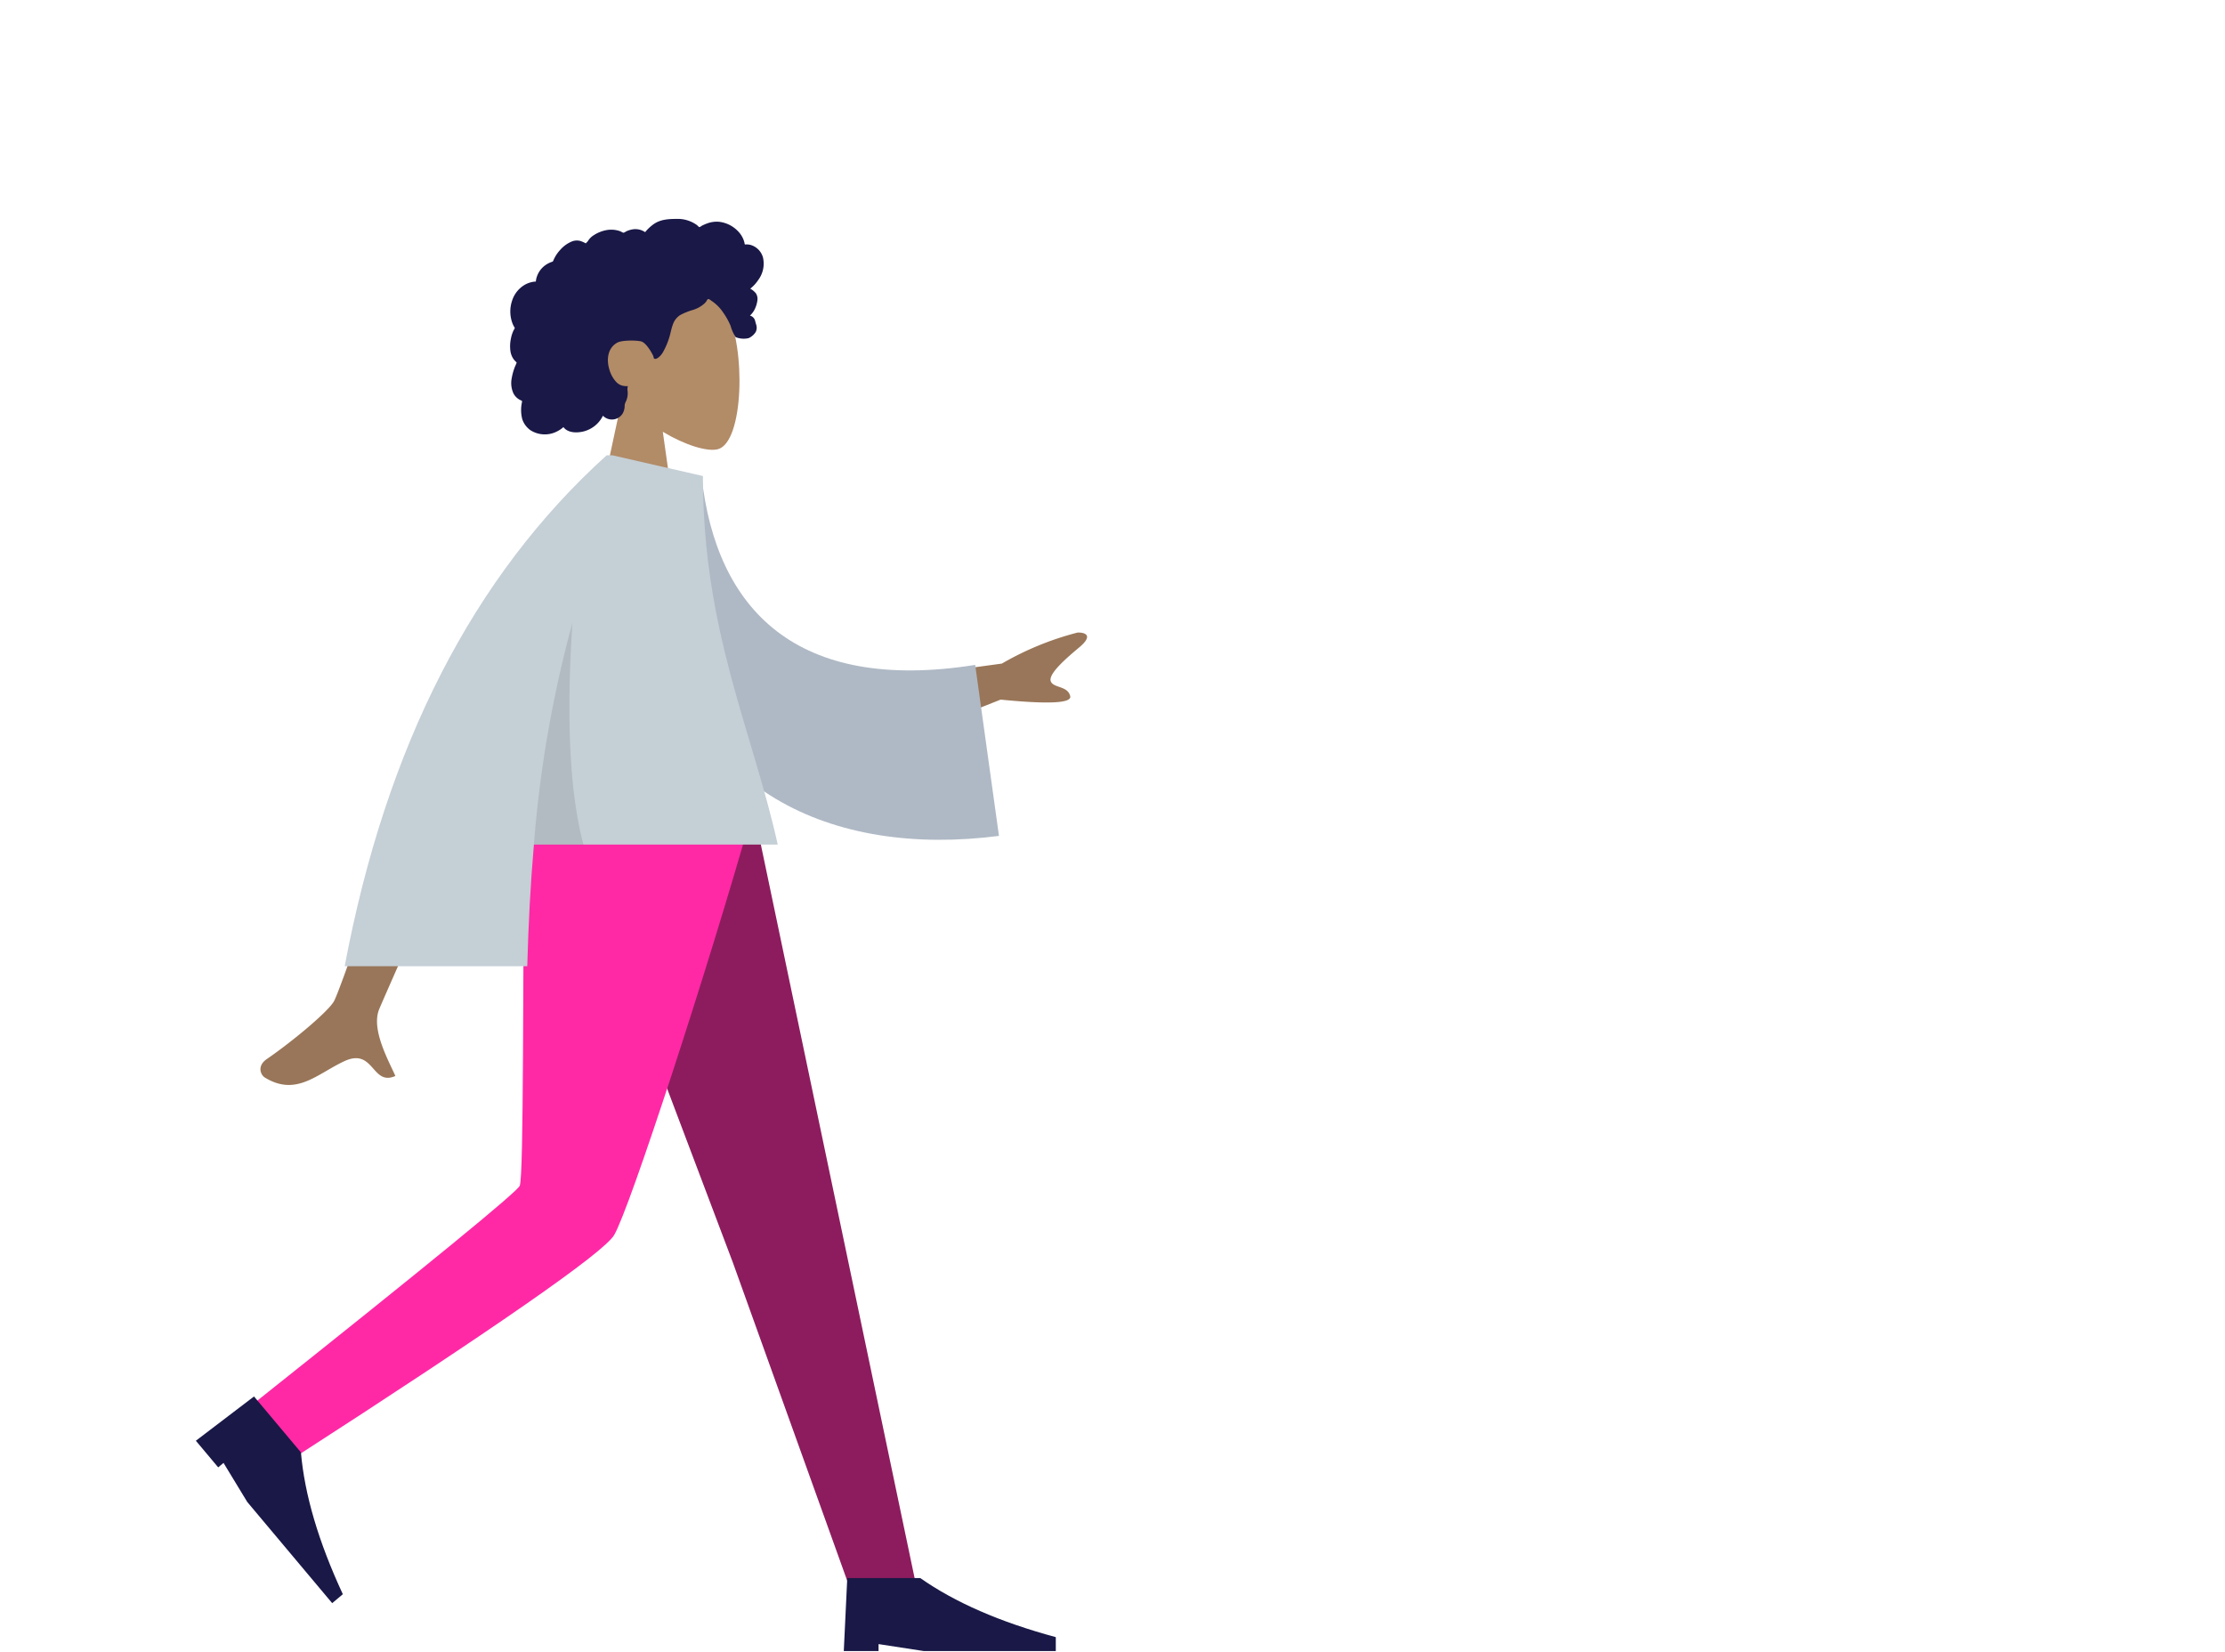 <svg xmlns="http://www.w3.org/2000/svg" xmlns:xlink="http://www.w3.org/1999/xlink" width="501.947" height="372.606" viewBox="0 0 501.947 372.606">
  <defs>
    <clipPath id="clip-path">
      <path id="Path_444" data-name="Path 444" d="M2.7,26.353C20.939-14.876,136.928-7.33,172.617,46.191s-5.1,172.426-41.66,172.426S94.4,138.337,79.32,114.76-15.548,67.582,2.7,26.353Z" transform="translate(0 0)" fill="#4040e5" clip-rule="evenodd"/>
    </clipPath>
    <clipPath id="clip-path-2">
      <path id="Path_446" data-name="Path 446" d="M55.427,175.872c40.4,0,84.975-38.666,84.975-87.936S95.83,0,55.427,0,0,56.386,0,96.8,15.024,175.872,55.427,175.872Z" transform="translate(0 0)" fill="none" clip-rule="evenodd"/>
    </clipPath>
    <clipPath id="clip-path-3">
      <path id="Path_442" data-name="Path 442" d="M37.3,118.345c27.187,0,57.18-26.018,57.18-59.173S64.484,0,37.3,0,0,37.942,0,65.134,10.11,118.345,37.3,118.345Z" transform="translate(0 0)" fill="none" clip-rule="evenodd"/>
    </clipPath>
  </defs>
  <g id="Group_728" data-name="Group 728" transform="translate(10220.396 13556.036)">
    <g id="standing-16" transform="translate(-10176.211 -13506.659)">
      <g id="humaaan-4" transform="translate(0 0)">
        <g id="Head_Front_Curly" data-name="Head/Front/Curly" transform="translate(70.891 0)">
          <g id="Head" transform="translate(18.818 13.329)">
            <path id="Path_433" data-name="Path 433" d="M6.478,27.042C2.865,22.8.42,17.6.829,11.781,2.006-5,25.363-1.307,29.907,7.162s4,29.95-1.868,31.464c-2.342.6-7.33-.875-12.408-3.935l3.187,22.546H0Z" transform="translate(0 0)" fill="#b28b67" fill-rule="evenodd"/>
          </g>
          <path id="hair" d="M89.557,23.916a4.07,4.07,0,0,0-2.85-2.89,3.754,3.754,0,0,0-1.049-.1c-.126.005-.162.042-.221-.047a1.16,1.16,0,0,1-.063-.3,5.707,5.707,0,0,0-.213-.707A5.766,5.766,0,0,0,83.771,17.8a7,7,0,0,0-4.205-1.99,6.131,6.131,0,0,0-2.528.345,10.011,10.011,0,0,0-1.227.525c-.12.06-.508.354-.628.335s-.4-.351-.507-.434a7.432,7.432,0,0,0-4.643-1.414c-1.875.014-3.681.108-5.246,1.251a10.49,10.49,0,0,0-.947.786c-.158.147-.311.3-.457.458q-.132.144-.257.294c-.14.171-.118.227-.314.108a3.9,3.9,0,0,0-2.5-.563,5.6,5.6,0,0,0-1.511.427c-.164.07-.544.35-.719.353s-.548-.257-.727-.323a5.959,5.959,0,0,0-3.021-.28,7.8,7.8,0,0,0-2.962,1.165,3.981,3.981,0,0,0-1.1,1c-.129.178-.246.367-.392.532-.086.1-.255.2-.3.318a6.5,6.5,0,0,0-1.255-.554,3.092,3.092,0,0,0-1.766.067,7.024,7.024,0,0,0-2.785,1.979,7.908,7.908,0,0,0-1.031,1.384q-.21.357-.386.732a2.724,2.724,0,0,1-.169.382c-.1.141-.161.143-.336.2a5.433,5.433,0,0,0-2.314,1.549,5.334,5.334,0,0,0-1.2,2.54,1.294,1.294,0,0,1-.048.313c-.044.041-.223.023-.29.031a6.1,6.1,0,0,0-.7.123,5.74,5.74,0,0,0-1.223.44,6.389,6.389,0,0,0-3.132,3.74,7.587,7.587,0,0,0,.119,5.194,5.074,5.074,0,0,0,.386.761c.092.148.122.149.062.3-.067.173-.189.342-.268.511a7.332,7.332,0,0,0-.554,1.736,8.145,8.145,0,0,0-.1,3,4.334,4.334,0,0,0,.464,1.317,3.778,3.778,0,0,0,.406.589c.08.095.165.186.253.273a1.689,1.689,0,0,1,.16.149c.105.135.127.024.073.223a8.887,8.887,0,0,1-.353.822c-.109.278-.207.561-.3.845a12.469,12.469,0,0,0-.431,1.762,5.533,5.533,0,0,0,.391,3.423,3.424,3.424,0,0,0,.969,1.153,3.594,3.594,0,0,0,.636.386c.115.055.263.078.315.19s-.027.358-.047.492a8.206,8.206,0,0,0,.1,3.536,4.885,4.885,0,0,0,1.936,2.6,6.024,6.024,0,0,0,6.021.171,6.322,6.322,0,0,0,1.344-.924c1.031,1.388,3.153,1.344,4.66.949a6.694,6.694,0,0,0,4.252-3.514,2.833,2.833,0,0,0,4.5-.591,3.751,3.751,0,0,0,.38-1.234c.031-.225.011-.452.034-.675a3.488,3.488,0,0,1,.329-.836,4.615,4.615,0,0,0,.35-1.666,8.458,8.458,0,0,0-.064-.895,3.074,3.074,0,0,1,.091-.786,3.6,3.6,0,0,1-1.522-.19,3.005,3.005,0,0,1-1.177-.828,6.865,6.865,0,0,1-1.48-2.767c-.669-2.192-.395-4.821,1.81-6.024,1.027-.56,4.1-.558,5.327-.282,1.286.291,2.744,3.129,2.816,3.4.044.165.022.369.174.479.333.242.883-.178,1.129-.385a4.452,4.452,0,0,0,.989-1.315,16.274,16.274,0,0,0,1.356-3.327c.251-.887.411-1.8.739-2.665a4.076,4.076,0,0,1,1.639-2.115,14.434,14.434,0,0,1,2.82-1.142A7,7,0,0,0,76.3,34.285a3.606,3.606,0,0,0,.448-.5c.1-.143.2-.417.36-.508.243-.141.6.226.807.359a9.323,9.323,0,0,1,2.6,2.576,16.031,16.031,0,0,1,1.723,3.068A8.87,8.87,0,0,0,83.39,41.84a4.89,4.89,0,0,0,2.917.221A3.685,3.685,0,0,0,87.9,40.684a2.139,2.139,0,0,0,.181-1.4c-.056-.283-.17-.547-.233-.825a2.571,2.571,0,0,0-.214-.668,1.646,1.646,0,0,0-1.026-.818,4.82,4.82,0,0,0,1.108-1.5,6.452,6.452,0,0,0,.574-1.959,2.378,2.378,0,0,0-.318-1.526,4.017,4.017,0,0,0-1.3-1.081,8.473,8.473,0,0,0,1.813-1.975A6.166,6.166,0,0,0,89.557,23.916Z" transform="translate(-32.497 -15.165)" fill="#191847" fill-rule="evenodd"/>
        </g>
        <g id="Bottom_Standing_Skinny-Jeans-Walk" data-name="Bottom/Standing/Skinny-Jeans-Walk" transform="translate(0 135.661)">
          <path id="Leg" d="M138.653,0l37.7,99.754,26.424,73.524h15.067L181.52,0Z" transform="translate(-55.208)" fill="#8d1c5e" fill-rule="evenodd"/>
          <path id="Leg-2" data-name="Leg" d="M102.71,0c-.41,34.228-.114,80.31-1.068,82.443q-.955,2.134-59.4,48.619l7.766,13.206q69.383-44.744,72.93-50.7C126.489,87.6,144.311,32.745,153.583,0Z" transform="translate(-28.583)" fill="#ff29a6" fill-rule="evenodd"/>
          <g id="Accessories_Shoe_Flat-Pointy" data-name="Accessories/Shoe/Flat-Pointy" transform="matrix(0.643, 0.766, -0.766, 0.643, 12.613, 129.365)">
            <path id="Shoe" d="M0,16.465.784,0H17.249Q28.96,8.233,47.828,13.329v3.136H18.033L7.841,14.9v1.568Z" transform="translate(0 0)" fill="#191847" fill-rule="evenodd"/>
          </g>
          <g id="Accessories_Shoe_Flat-Pointy-2" data-name="Accessories/Shoe/Flat-Pointy" transform="translate(146.169 170.926)">
            <path id="Shoe-2" data-name="Shoe" d="M0,37.047.784,20.581H17.249Q28.96,28.814,47.828,33.91v3.136H18.033L7.841,35.478v1.568Z" transform="translate(0 -20.581)" fill="#191847" fill-rule="evenodd"/>
          </g>
        </g>
        <g id="Body_Long-Sleeve" data-name="Body/Long-Sleeve" transform="translate(14.572 53.324)">
          <path id="Skin" d="M155.974,66.465l30.957-4.223a67.484,67.484,0,0,1,17.091-7c1.464-.043,3.792.489.323,3.381s-6.988,6.091-6.37,7.634,3.844.969,4.378,3.343q.534,2.374-15.706.771l-25.119,9.959ZM58.726,73.63l17.169.064q-28.239,63.549-29.449,66.546c-1.814,4.5,2.025,11.344,3.667,15.024-5.347,2.393-4.778-6.469-11.523-3.33-6.157,2.864-10.841,8.055-17.954,3.665-.875-.54-1.833-2.571.483-4.159,5.769-3.956,14.082-10.879,15.206-13.158Q38.622,133.622,58.726,73.63Z" transform="translate(-19.674 -15.257)" fill="#997659" fill-rule="evenodd"/>
          <path id="Clothes-Back" d="M0,.279,13.47,0c5.909,29.55,25.522,46.825,65.185,36.926L87.36,74.883C50.192,83.03,15.906,70.864,5.584,30.705,2.912,20.309.571,9.452,0,.279Z" transform="translate(86.103 3.642) rotate(5)" fill="#afb9c5" fill-rule="evenodd"/>
          <path id="Clothes" d="M106.373.012l20.367,4.665c0,35.031,11.159,57.382,16.883,83.138H88.616c-.775,8.9-1.251,18.047-1.5,27.442H45.93Q59.93,40.768,105.029,0h1.334Z" transform="translate(-26.926)" fill="#c5cfd6" fill-rule="evenodd"/>
          <path id="Shade" d="M113.582,52.276q-2.126,32.744,2.5,49.977H104.9a269.359,269.359,0,0,1,8.679-49.977Z" transform="translate(-43.213 -14.437)" fill="rgba(0,0,0,0.1)" fill-rule="evenodd"/>
        </g>
      </g>
    </g>
  </g>
</svg>

